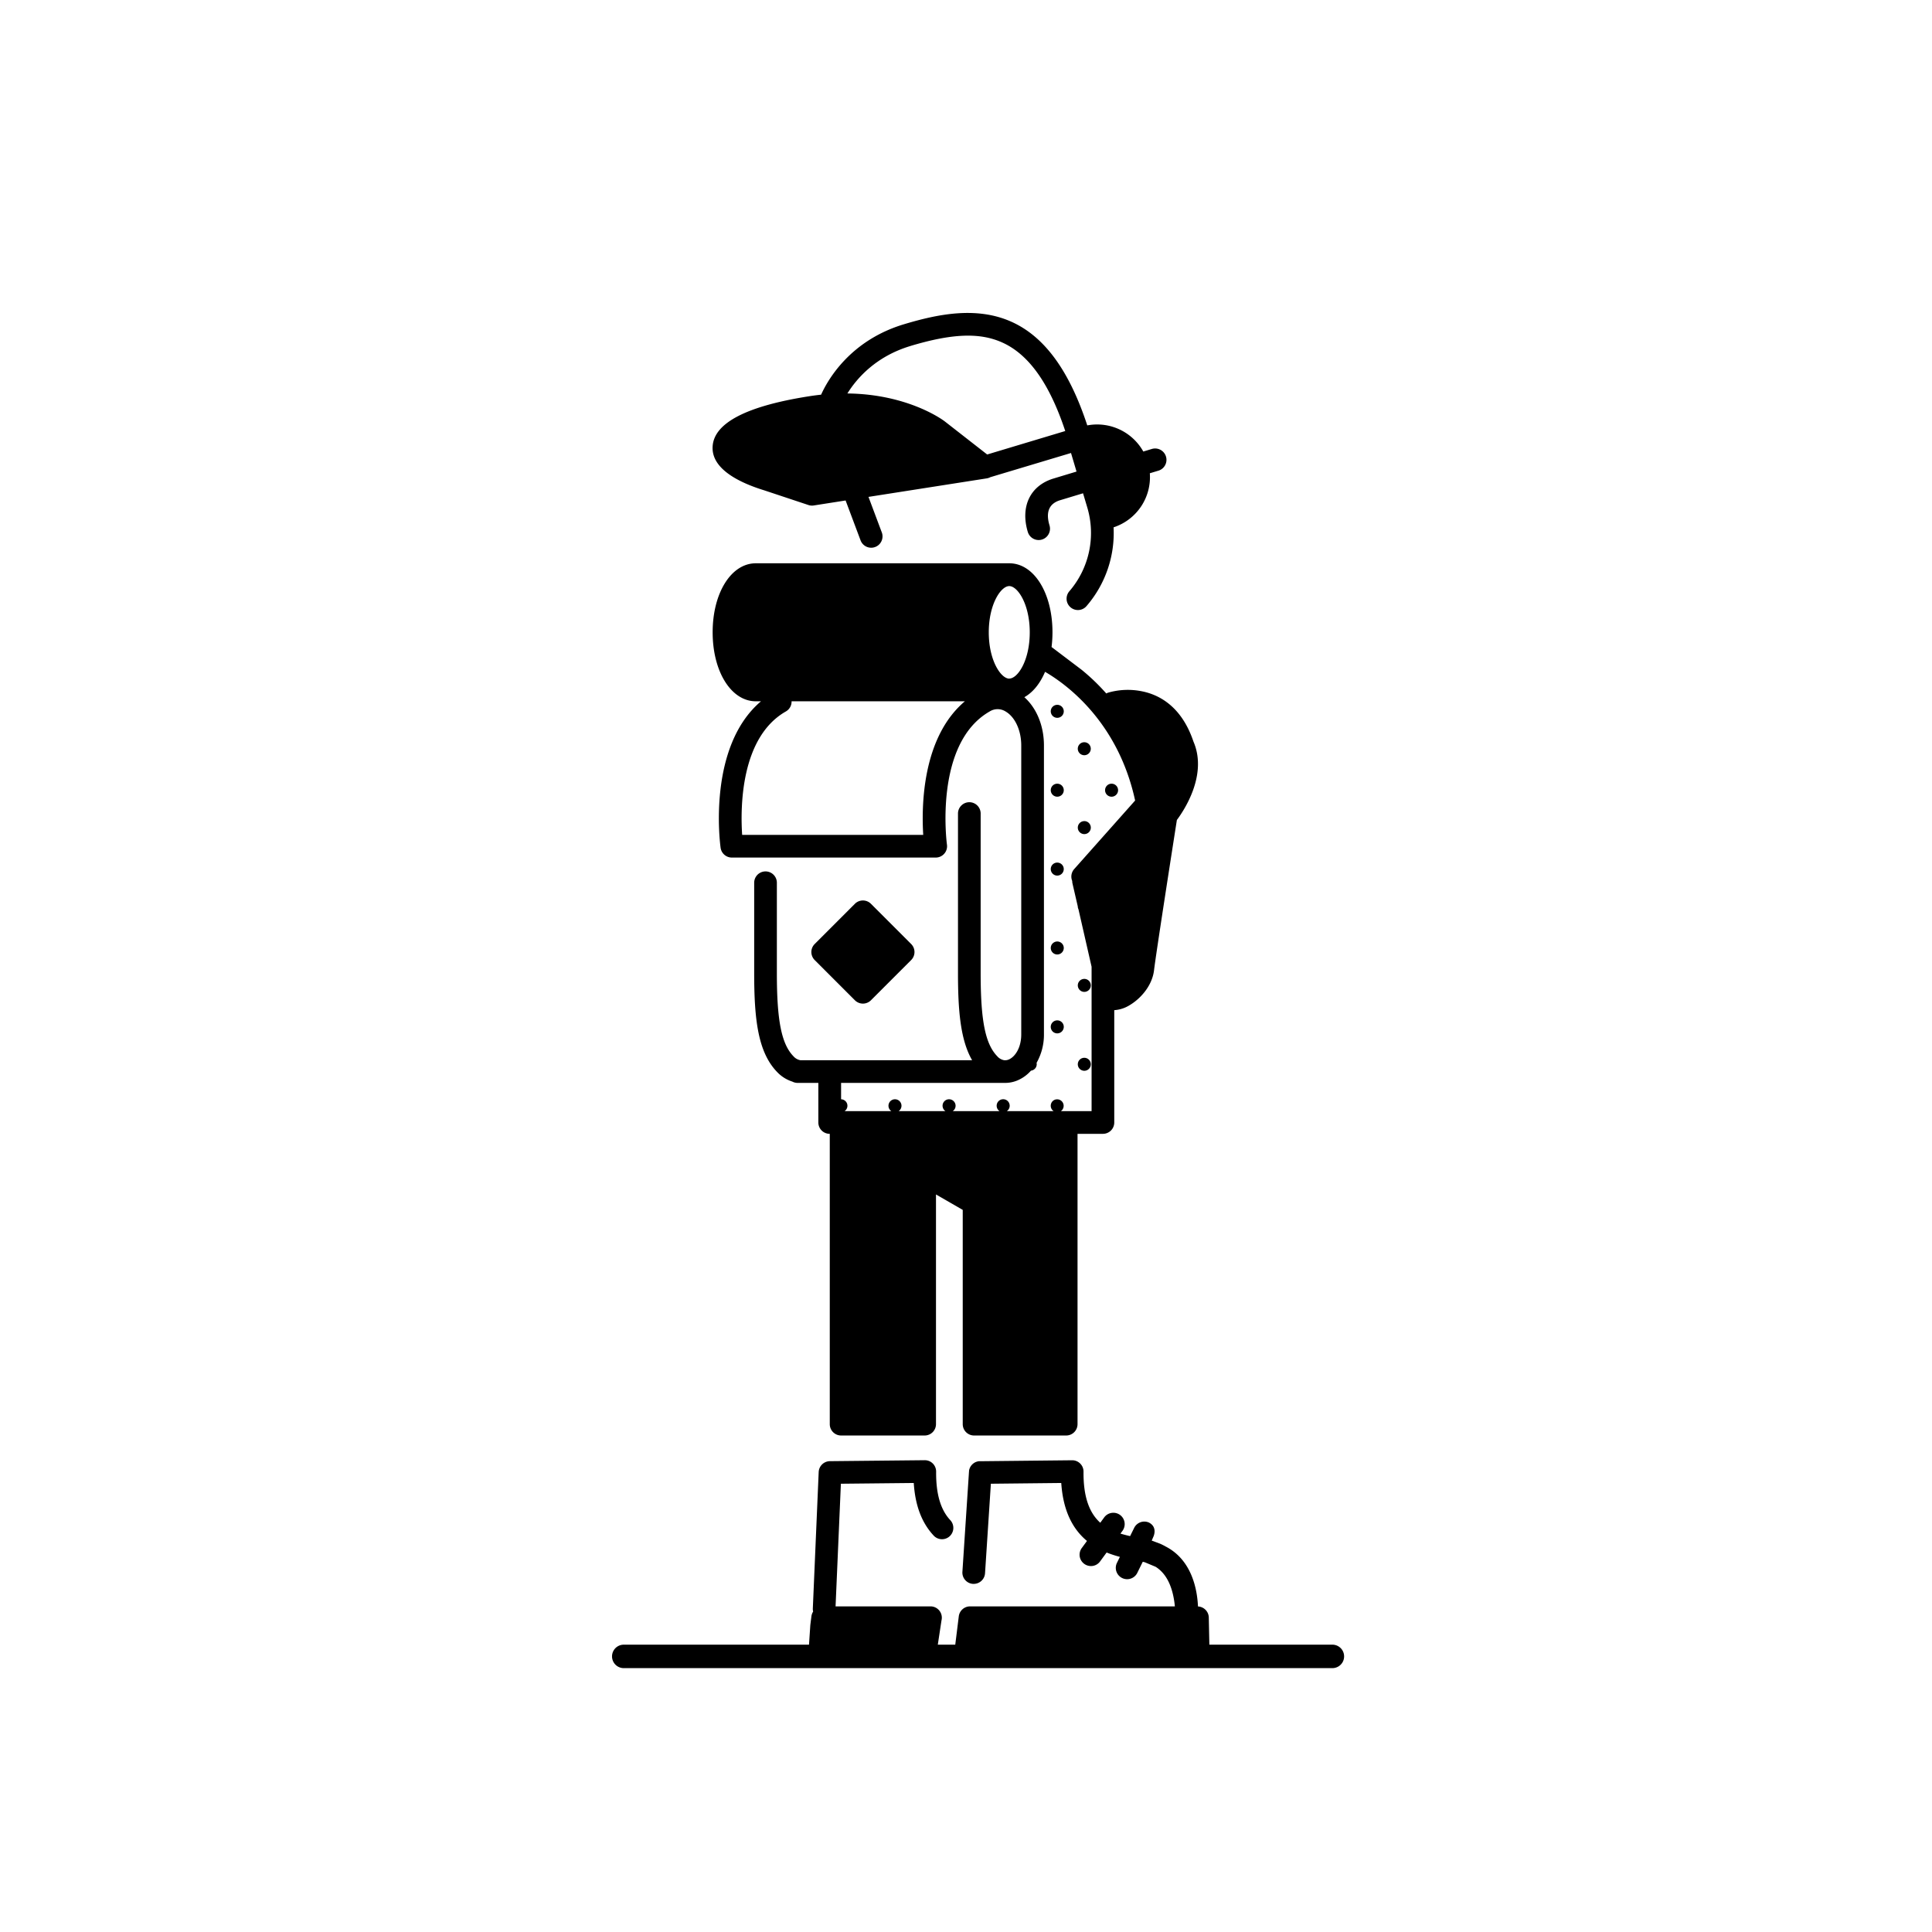 <svg width="230" height="230" fill="none" xmlns="http://www.w3.org/2000/svg"><path d="M125.863 93.298a.772.772 0 0 0-.757.925.776.776 0 0 0 1.055.563.77.77 0 0 0 .478-.714.773.773 0 0 0-.776-.774Zm0-9.39a.772.772 0 0 0-.757.925.775.775 0 0 0 1.055.563.77.77 0 0 0 .478-.715.773.773 0 0 0-.776-.774Zm0 18.782a.771.771 0 0 0-.757.926.78.78 0 0 0 .608.607.776.776 0 0 0 .866-1.056.777.777 0 0 0-.717-.477Zm3.22 15.392a.773.773 0 1 0 .002-1.547.773.773 0 0 0-.002 1.547Zm0-20.33a.775.775 0 0 0-.759.924.777.777 0 0 0 1.055.564.772.772 0 0 0 .42-1.011.778.778 0 0 0-.716-.48v.003Zm0 29.722a.773.773 0 1 0 .002-1.547.773.773 0 0 0-.002 1.547Zm-3.22-15.392a.78.78 0 0 0-.714.479.776.776 0 0 0 .565 1.054.776.776 0 0 0 .925-.759.767.767 0 0 0-.228-.548.775.775 0 0 0-.548-.226Zm0 9.391a.771.771 0 0 0-.757.926.773.773 0 0 0 1.402.277.771.771 0 0 0-.645-1.203Zm6.44-26.628a.774.774 0 1 0 0-1.547.774.774 0 0 0 0 1.547Zm-.363-12.393a1.464 1.464 0 0 0-.241.105 24.488 24.488 0 0 0-2.946-2.83l-3.567-2.702c.073-.581.109-1.167.109-1.753 0-4.68-2.208-8.214-5.139-8.214H89.978c-2.929 0-5.139 3.527-5.139 8.214s2.21 8.215 5.14 8.215h.615c-6.394 5.421-4.88 16.921-4.808 17.44a1.35 1.35 0 0 0 1.337 1.163h24.272c.193.001.383-.041.559-.121a1.344 1.344 0 0 0 .778-1.415c-.017-.12-1.595-12.045 5.093-15.86a1.77 1.77 0 0 1 1.877 0c1.139.657 1.875 2.254 1.875 4.058v34.392c0 1.642-.777 2.699-1.497 2.993-.105.043-.215.07-.328.08h-.202a1.39 1.39 0 0 1-.822-.465c-1.426-1.458-1.983-4.228-1.983-9.876v-19.07a1.348 1.348 0 0 0-2.287-.923 1.35 1.35 0 0 0-.412.924v19.069c0 4.527.311 7.959 1.682 10.341H95.286a1.422 1.422 0 0 1-.821-.465c-1.426-1.458-1.981-4.228-1.981-9.876V105.09a1.35 1.35 0 1 0-2.7 0v10.786c0 5.524.46 9.42 2.75 11.764.494.518 1.11.904 1.791 1.122.194.102.41.155.63.155h2.467v4.713a1.35 1.35 0 0 0 1.349 1.35h.011v34.563a1.35 1.35 0 0 0 1.349 1.35h9.946a1.351 1.351 0 0 0 1.35-1.35v-27.344l3.184 1.835v25.509a1.351 1.351 0 0 0 1.351 1.35h10.966a1.353 1.353 0 0 0 1.35-1.35V134.98h3.021a1.35 1.35 0 0 0 1.351-1.35v-13.373a3.951 3.951 0 0 0 1.843-.601c1.193-.705 2.666-2.221 2.895-4.17.228-1.948 2.349-15.523 2.717-17.87.874-1.17 3.678-5.391 1.972-9.335-1.405-4.185-4.076-5.563-6.087-5.974a8.459 8.459 0 0 0-4.05.145Zm-22.032 16.94H88.352c-.21-3.11-.243-11.591 5.204-14.696a1.346 1.346 0 0 0 .68-1.208h20.63c-5.095 4.308-5.17 12.486-4.958 15.905Zm10.241-18.603c-.985 0-2.438-2.145-2.438-5.508s1.444-5.509 2.438-5.509c.994 0 2.44 2.146 2.44 5.509 0 3.362-1.439 5.5-2.435 5.5l-.005.008Zm7.732 22.671a1.35 1.35 0 0 0-.235 1.418c-.002.104.009.207.033.308l.629 2.725a.755.755 0 0 0 .079.329l1.564 6.852v17.187h-3.654a.774.774 0 1 0-.894-1.266.777.777 0 0 0-.27.883c.056.156.16.291.298.383h-5.572a.772.772 0 0 0 .308-.869.77.77 0 0 0-.741-.549.775.775 0 0 0-.433 1.418h-5.574a.77.77 0 0 0 .307-.867.779.779 0 0 0-.74-.548.771.771 0 0 0-.73 1.032.767.767 0 0 0 .297.383h-5.573a.774.774 0 1 0-1.174-.869.77.77 0 0 0 .308.869h-5.571a.772.772 0 0 0-.414-1.412v-1.95H119.671a3.798 3.798 0 0 0 1.431-.286 4.48 4.48 0 0 0 1.632-1.173.772.772 0 0 0 .668-.929 6.796 6.796 0 0 0 .877-3.399V88.749c0-2.346-.874-4.45-2.332-5.75 1.023-.572 1.877-1.63 2.464-3.02 2.446 1.418 8.673 5.867 10.723 15.321l-7.253 8.16ZM90.984 58.374l5.257 1.748a1.34 1.34 0 0 0 .634.053l3.792-.594 1.766 4.706a1.358 1.358 0 0 0 .7.788 1.355 1.355 0 0 0 1.511-.242 1.354 1.354 0 0 0 .315-1.496l-1.568-4.183 14.089-2.206c.143-.023.282-.07.41-.138l9.611-2.882.657 2.21-2.714.821c-2.793.835-3.997 3.335-3.087 6.368a1.354 1.354 0 0 0 1.293.963 1.347 1.347 0 0 0 1.188-.71c.17-.316.208-.685.105-1.028-.48-1.597-.049-2.61 1.277-3.007l2.714-.821.493 1.654a10.624 10.624 0 0 1-2.105 9.989 1.36 1.36 0 0 0-.346.992 1.337 1.337 0 0 0 .47.94 1.347 1.347 0 0 0 1.928-.178 13.308 13.308 0 0 0 3.195-9.344 6.287 6.287 0 0 0 4.316-6.437l.986-.297a1.349 1.349 0 0 0 .683-2.163 1.359 1.359 0 0 0-.929-.485c-.18-.015-.36.006-.531.062l-.986.297a6.298 6.298 0 0 0-6.67-3.111c-2.15-6.555-5.121-10.602-9.059-12.351-4.166-1.852-8.786-.884-12.755.307-6.433 1.93-9.093 6.644-9.873 8.387-.465.049-.939.111-1.423.187-7.426 1.163-11.291 3.16-11.489 5.937-.2 2.727 3.227 4.367 6.145 5.264Zm17.414-17.19c4.955-1.486 8.214-1.613 10.884-.425 3.174 1.41 5.645 4.868 7.534 10.554l-9.295 2.793-5.029-3.925-.012-.008c-.205-.165-4.365-3.251-11.6-3.332 1.088-1.75 3.347-4.404 7.521-5.656h-.003Zm19.91 47.95a.773.773 0 1 0 1.547 0 .773.773 0 0 0-1.547 0Zm-25.58 30.343c.359 0 .702-.143.955-.396l4.789-4.789a1.353 1.353 0 0 0 .293-1.471 1.353 1.353 0 0 0-.293-.438l-4.789-4.789a1.351 1.351 0 0 0-1.909 0l-4.787 4.789a1.345 1.345 0 0 0-.293 1.471c.068.164.167.313.293.438l4.787 4.789a1.358 1.358 0 0 0 .956.396h-.002Zm55.887 76.317h-14.644l-.069-3.286a1.35 1.35 0 0 0-1.285-1.263c-.09-2.004-.716-5.504-3.816-7.12l-.02-.01a6.782 6.782 0 0 0-.687-.345l-.985-.365.205-.478s.535-1.112-.527-1.666a1.348 1.348 0 0 0-1.768.631l-.482.978a16.075 16.075 0 0 1-1.15-.299l.219-.299a1.357 1.357 0 0 0 .095-1.523 1.37 1.37 0 0 0-.361-.397 1.379 1.379 0 0 0-.487-.225 1.368 1.368 0 0 0-1.038.175 1.358 1.358 0 0 0-.386.373l-.443.606c-1.208-1.088-2.024-2.893-1.995-6.079a1.34 1.34 0 0 0-.395-.967 1.346 1.346 0 0 0-.968-.394l-10.95.115h-.153l-.075.011-.058.012-.069.018-.059.018-.062.023-.061.024-.058.028-.059.031-.052.033-.058.038-.049.038-.053.041-.047.044-.046.045-.045.051-.039.046c-.015.018-.028.037-.041.055-.013.019-.025.033-.035.05l-.036.061-.03.052-.027.061c-.009.02-.02.039-.028.061l-.02.059c0 .021-.017.044-.023.067-.005.019-.01.038-.013.058a.611.611 0 0 0-.017.074v.057c0 .018-.008.053-.01.077v.017l-.783 11.915a1.35 1.35 0 0 0 1.258 1.436h.091a1.352 1.352 0 0 0 1.345-1.263l.695-10.659 8.379-.089c.231 3.488 1.478 5.586 3.062 6.9l-.593.809a1.342 1.342 0 0 0-.095 1.522 1.356 1.356 0 0 0 1.384.64 1.344 1.344 0 0 0 .888-.566l.755-1.03c.515.207 1.042.38 1.579.52l-.328.67c-.086.16-.138.335-.154.515a1.35 1.35 0 0 0 2.575.678l.631-1.279.24.058 1.291.54c1.02.646 1.702 1.739 2.068 3.309.106.462.18.931.221 1.403H115.48a1.354 1.354 0 0 0-1.339 1.183l-.419 3.374h-2.078l.437-2.878a1.347 1.347 0 0 0-1.314-1.679H99.472l.633-14.6 8.676-.089c.172 2.709.966 4.779 2.408 6.302a1.354 1.354 0 0 0 1.881.025 1.353 1.353 0 0 0 .081-1.88c-1.173-1.238-1.732-3.136-1.707-5.797a1.36 1.36 0 0 0-.396-.968 1.342 1.342 0 0 0-.968-.394l-11.283.115a1.352 1.352 0 0 0-1.334 1.291l-.698 16.242c-.005.125.007.251.038.372-.11.171-.18.364-.206.566l-.13 1.038-.156 2.336H74.258a1.396 1.396 0 1 0 0 2.793h84.359a1.396 1.396 0 0 0 0-2.793h-.002Z" fill="#000"/></svg>
